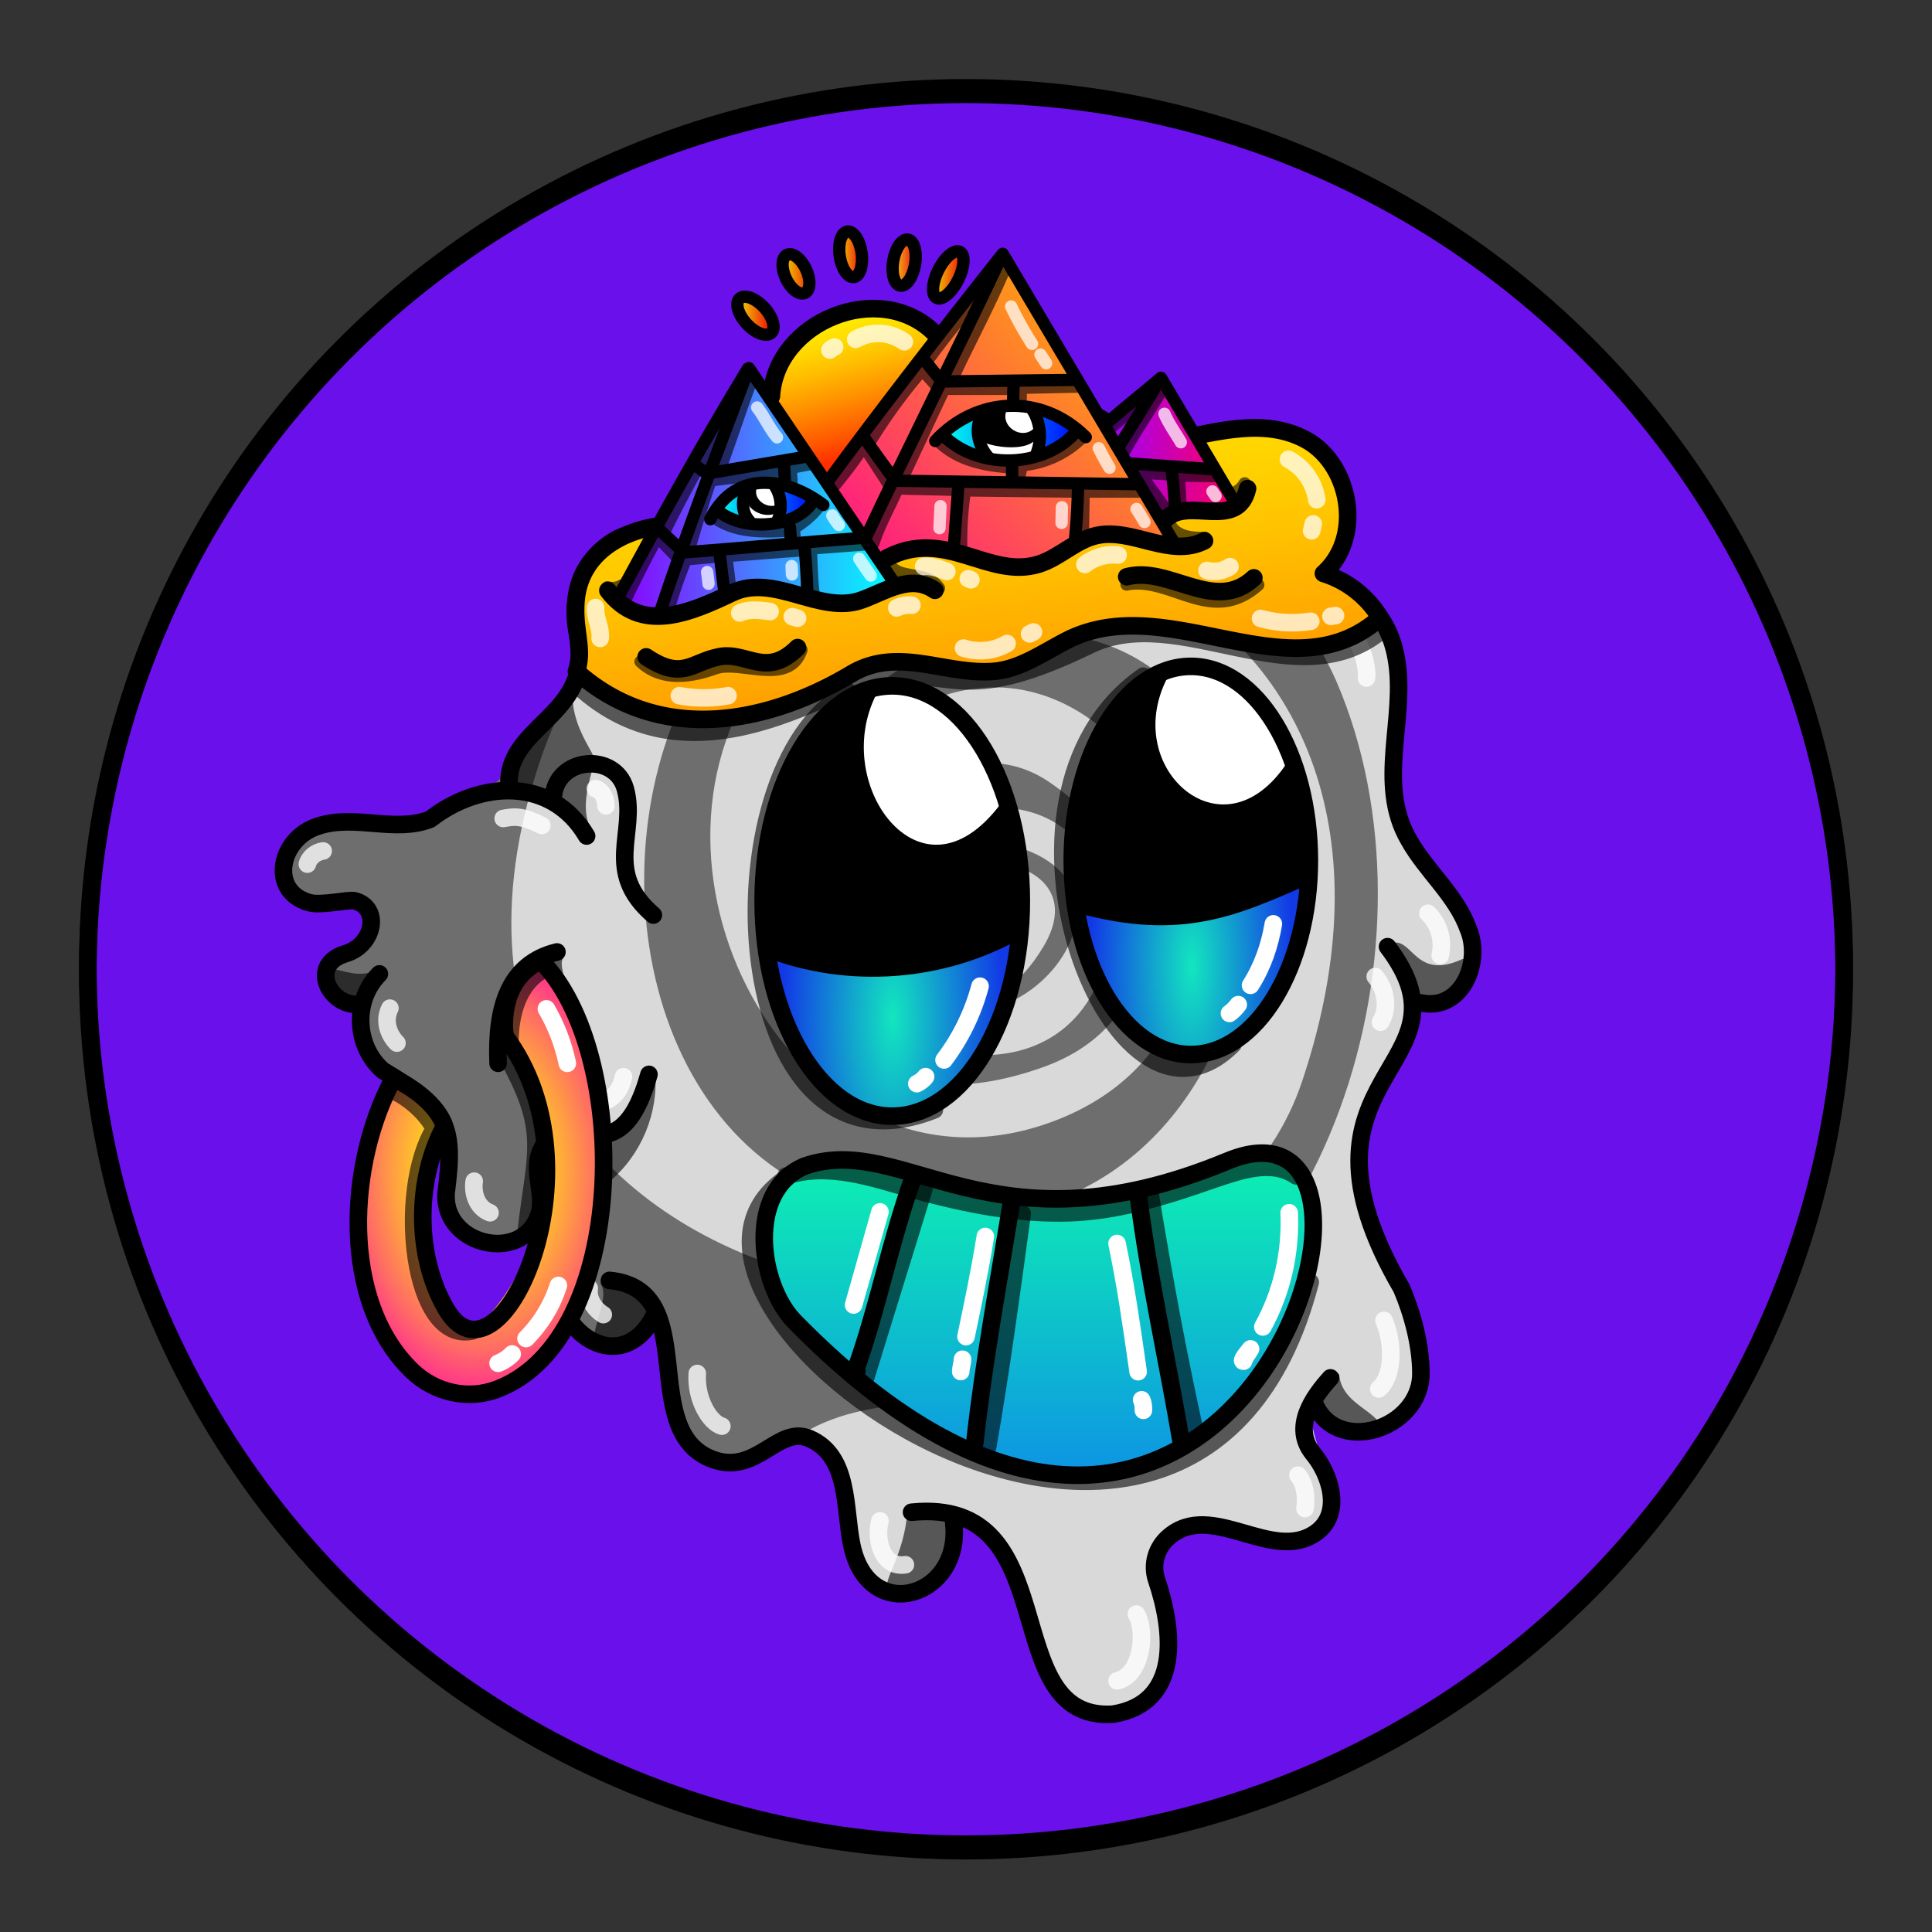 <svg version="1.1" id="Layer_1" xmlns="http://www.w3.org/2000/svg" x="0" y="0" viewBox="0 0 1100 1100" style="enable-background:new 0 0 1100 1100" xml:space="preserve" xmlns:xlink="http://www.w3.org/1999/xlink"><rect x="0" y="0" width="1100" height="1100" fill="#333333" stroke="none"/><style type="text/css">.st302{fill:#6A10EB;stroke:#000000;stroke-width:10;stroke-linecap:round;stroke-linejoin:round;stroke-miterlimit:10;}</style><circle class="st302" cx="550" cy="553.7" r="500"/><path d="M533 208.9c-68 59.6-71 20-121 36.5-19.6 10.9-14 30-9.7 39.6 11 23-51 9-69 40.3-10 18 .1 42-7.5 61.8-9 19.6-34 35-37 52.2-43 48-154 7-119 70.4 6 11 33-6 39 9.1 7 17.5-39 29-21 46.7 18 5 21 39.9 57 63.2 14 20 3 51 19 69.1 35.8 38 46-25 41-34.3 4-39 44-11 22 38.7-23 52 11 74 36.5 56.6 38.5-10.5-14 99.9 89.9 62.9 18 1 28 22 29.8 40.3 6.5 63 54 46 59 8 15.5-34 45 49 47 59.9 11 73 69 42 71 17.9 3-54-3-60.1 2-68.3 18.5-31 71 13 90.8-15.5 14-19.7-31-63.5 8-55.4 94 19 19-101 14-120.4-9-35.5 14-106 47-121.7 18-9 17-35.5 7-52.8-9.5-17-25-30.6-31-48.9-13.5-54 22-102-36-133.3-5-3-7-9.5-4-14.4 17-26 1-66-32-71.4-22-3-44 9-66.5 6.3-43.3-5-79.7-74-126.3-43.1z" style="fill:#6e6e6e"/><path d="M551 531.2c-4 3-8-6-7-10.6 4-11 19.9-5 21 5.1 2 20.5-29 26-35 8.3-21-61 99.7-54 64 5.1-54 90.6-144-47-56-74.4 130.8-41 127 189-29.6 124.6-72-29.7-55-145 2-180.5 135-85 249 165 93 228.2-143 57.5-250.6-133-173-249.8 107-159.7 406.5-57 311 228.4-70.5 210.6-543 143-434-182.1C352 299 516 201 654 250.8c30 0 126.5-31 113 52-33 55 26 7 31 79.3 0 86-26 50 41 148 9 23-7 48-33 45.2-1 40-60 47-9 153.5 38 78-20 102-49.7 72.9-8 15.5 47 92.5-37 69.6-30-10.8-57 1-48 35.8 19 70.6-30 79.7-53 58.5-28-26-21-98-63-99.5 8 29.8-35 59-54 29.1-11-24-6-70-35-79.2 42-25 95-13 141-23.5C757 756 824 534.5 761 388.2c-64-146-280.5-139-361-10.4-65 104-36 285 99 311.6 252 49.5 279.7-339.5 82-329-188 9.9-179 317 14 246.8 76-28 70.5-116 2-162.2-61-41-141 47-97 103.9 65 85 178.5-53 64-70-52-8-65.5 82-9.8 75.2 11-1 21-12 22-23.1 2-29.7-43-31-38-.8 2 11 19.5 14 21 1.8-.2-5-1.2-6.2-8.2-.8z" style="fill:#d9d9d9"/><style>.st40{fill:none;stroke:#000;stroke-width:10;stroke-linecap:round;stroke-linejoin:round;stroke-miterlimit:10}.st98{opacity:.6;enable-background:new}</style><g id="Outline"><path class="st98" d="M793 537c-1 .7-1 2-.5 3 5 10 11 35 25 30 8-2 21-13 18-22.4-.5-1-2-2-3-1.5-26 12-28-11-39-9.4v.3zm-34 274.5c6 5 26 8 25-3-6-7-20.6-12-21.5-26C750 772 744 803 759 811.5zm-219.3 52s1 .5 1 .8c9 13.5-3 36-18 40-34 6-9-6-6-44 .3-5.3 22.3 2.7 23 3.2zM342 731c5 7-4 22-4 33 8 13 29.6-5 33-14.9 2-12-17-21-28-20.2-1 .1-1 1.1-1 2.1zm31-120.2c2 23-8 47-26 61.9-13 10.9-17.5-30.6-8-27.9 6 4.2 28-18.8 34-34zm-157-59.9c-8 6-17 3-25 1-11 5 4 20 13.5 16 5-4 12-9 12-15.7-.5-.2-1.5-.2-.5-1.3zM337 473c-6-10-3-23 0-34 0-1 0-2-.6-2-9-9-23 11-19.8 20.7C318 463 338 475 337 472.8v.2z"/><path class="st98" d="M326 392c-2 29 24 45 7 44-7 2-14 1-15 11-1 11-24 0-24.5-1.3C285 433 317 404.5 326 392zm103-118c-9.9-4-16-16-18-25-4-6-9.9 1-11 6-7 54 29.5 28 29 19zm293 9c16 21 29.5 12 40 20.7 3 4 1 9.6-1 14-3 9-13 9-20 4.1-14.5-5.8-22-22.2-19-38.8z"/><path class="st40" d="M347 729c53.5 5 15 86 59 102 25 9 37-19.8 55-11.9 23 10.1 19.6 40 24 60.7 9.6 46 63 29.6 58-12.8"/><path class="st40" d="M519 861c89-9 47.5 119 114.5 115 39-6 35-47 25-76.5-3-9 0-18.5 7-24.5 24.5-21 59 15.5 84-2.5 15-11 8-33-2-45-12-15 0-32 10-43"/><path class="st40" d="M790 539c53 69.8-64 71 8 194.5 6 14 11 32 11 48.5 0 32-49 47.5-61 16"/><path class="st40" d="M721 287c2 51 64 31 74 88 6 34-11.5 71 7 103 10 18 27 31.5 34 51 8 19-4 47-27 42"/><path class="st40" d="M407 290.6c-16-8-12-29.9-2-41 17-15 40.5-10 61-6 29.8 1 49-29 75-38 50-17 81 55 133 44 23-5 48-11 69 1 25 14 33 55 10 75"/><path class="st40" d="M428 278c-16 26.5-51 17.5-76 28.5-20 10.5-28 33-23 55 10 47-43 51-39 88m25 4.5c1.5-23 35-26 41-5 7 25-13 47 16 72"/><path class="st40" d="M334 476c-20-34-61-31.5-89-9.6-20 8-43-3-64 4-22 7-28 37-5 43.5 6.5 2 23-2 26-1 15 4 11 25-5 30-21 6-10 29 6 29"/><path class="st40" d="M216 554.5c-15 15-14 41 2 55 37 22 41 31 36 69.7-2 31 46 41 53.5 10 2-10.8-4-22 0-33 13-32 44 20 62-44.5"/><path class="st40" d="M327 647.9c25 29.7-.5 47-7 75-10 32.5 34 65 53 25"/><path d="M729 262.5c9 4 16 13 18 22.5m-193-68c12.5 2 24.5 8 34 16m9 9 3 3m-163 10c-5.5-.9-12 .6-15.5 4M362 319.6c-9 2-14 10.7-16 19M339 449c4 1 6 6 6 9.8M308.5 470c-12-6-16-5-22-4M175 492c1-4 5-7 9-7.5m38 89.5c-4 8 0 16 4 19.9m44 78.6c-1 6 1 15 9 18m76-77.5c-3 14-13 14.5-16 16m4.5 119.5c-5-3-9-9-8-15M397 782c-1 14.5 7 28 14 30m90 53.9c-3 12 2 27 14.5 25M636 957c14-3 17-28 11-38m96-60.1c1-7 0-14-4-19m46-49.1c8-6.5 9-25 3-39M786 582c5-8 3-19-3-26m37-12c2-8.5-.6-18-7-24m-56-169c18 6 22 30 21 35" style="opacity:.788;fill:none;stroke:#fff;stroke-width:10;stroke-linecap:round;stroke-linejoin:round;stroke-miterlimit:10;enable-background:new"/></g><defs><radialGradient id="axz" cx="274.03" cy="669.68" r="95.31" gradientTransform="matrix(1 0 0 1.52 0 -350.6)" gradientUnits="userSpaceOnUse"><stop offset="0" stop-color="#ff0"/><stop offset=".09" stop-color="#fff804"/><stop offset=".22" stop-color="#ffe611"/><stop offset=".37" stop-color="#ffc826"/><stop offset=".53" stop-color="#ff9e42"/><stop offset=".71" stop-color="#ff6867"/><stop offset=".9" stop-color="#ff2794"/><stop offset="1" stop-color="#ff00ae"/></radialGradient><style>.axz-2{fill:none;stroke-linecap:round;stroke-linejoin:round;stroke-width:10px;stroke:#000}</style></defs><path d="M284 571.6a39.5 39.5 0 0 1 23.8-24.7c51.9 51.9 50.7 215.3-24.6 244-89.2 17.6-92.9-123.2-59.1-177 12.6 3.9 22.5 14.1 28.2 26.5-19.9 37.1-15.3 95.7 16.6 117.4 0 0 78.6-58.2 15.1-186.2Z" style="fill:url(#axz)"/><path class="axz-2" d="M287.6 590s-5.4-30.7 20.2-43.1c51.9 51.9 50.7 215.3-24.6 244-16.7 6.4-35.5 2.1-48.4-10.2-41.5-39.7-36.9-118.8-10.7-166.8 6.4 3 22.3 11.8 28.4 25.6"/><path class="axz-2" d="M287.6 590c57 75.9-3.7 207.6-33.9 154.8-17.2-30-17.2-72.7-.7-103.5"/><path class="axz-2" d="M317.1 542c-27.5 6.7-34.8 31.7-33.5 63.4"/><path d="M315.9 556.4c-.4-3.7-2.4-8.4.4-13.5m-8.2 9.9c-13.4 8.1-17.6 25-17.8 39.8m-2.6 7.1c25.3 44.6 17.2 55.1 11.8 102.3m-75.3-80.9c8.9 4.2 18.3 12.3 23.2 21.5-21.9 35.5-12.9 122.8 21.5 115.2" style="opacity:.6;stroke:#000;fill:none;stroke-linecap:round;stroke-linejoin:round;stroke-width:10px"/><path d="M317.9 731.9a75.4 75.4 0 0 1-18.4 30.2m-7.9 8.8a22.9 22.9 0 0 1-8 5.3m27.5-201.8a104.3 104.3 0 0 1 11.9 31" style="stroke:#fff;fill:none;stroke-linecap:round;stroke-linejoin:round;stroke-width:10px"/><style>.st40,.st68{fill:none;stroke-width:10;stroke-linecap:round;stroke-linejoin:round;stroke-miterlimit:10;stroke:#000}.st68{opacity:.6;enable-background:new}</style><g id="Diamond_Grillz"><linearGradient id="SVGID_00000158020979588429643290000018342716222877648305_" gradientUnits="userSpaceOnUse" x1="591.196" y1="-432.994" x2="591.196" y2="-128.969" gradientTransform="translate(0 1066)"><stop offset="0" style="stop-color:#0dffaa"/><stop offset="1" style="stop-color:#0d62ff"/></linearGradient><path style="fill:url(#SVGID_00000158020979588429643290000018342716222877648305_)" d="M510.5 800.6c214 157 325-208 159-129-69 33-123-6-175-9-30.5-13-130.5 30.4 16 138z"/><path class="st68" d="M738 669.5c-14-9.6-32-3-47 2-27 9.5-54 18-82 19-29.6 1-59-5-88-12.9-24-7-49.7-16-73.5-8"/><path class="st68" d="M526 677c-11 36-22 71-33 107m89-93c-6 44-12 89-19.7 133M655 681c7.5 46 16 92 26 137"/><path d="M734 690.5c1 22.5-4 45-15 65m-7 12.5c-1 2-3 4-4 7-1 0-1-1 4-7zm-76-60c5 24 8 45 12 73m2 16c1 2 1 4 1 6m-90-99c-3 19-7 38-11 57m-2 12.9c0 2-1 5-1 7M501 690l-15 53" style="fill:none;stroke:#fff;stroke-width:10;stroke-linecap:round;stroke-linejoin:round;stroke-miterlimit:10"/><path class="st68" d="M448 670.5C341 742 680 984 746 730"/><path class="st40" d="M699 661c-135 56-184-17-241 3-33 14-26 67-6 88 253 259 369-141.5 247-91z"/><path class="st40" d="M519.9 670.6c-13 36-20 74-33 110 0-.5 1 0 1 0M576 684c-7.5 46-16 92-21 137.5m93-141.7c6 48 17 96 25 144"/></g><style>.st40{fill:none;stroke-width:10;stroke-linecap:round;stroke-linejoin:round;stroke-miterlimit:10;stroke:#000}.st102{fill:#fff}</style><g id="big_eyes"><ellipse class="st102" cx="678" cy="489.9" rx="67.5" ry="110.5"/><ellipse class="st102" cx="508" cy="513" rx="73.5" ry="122.5"/><radialGradient id="SVGID_00000065789191343214124940000013387809796566389911_" cx="508.413" cy="417.605" r="62.802" gradientTransform="matrix(1 0 0 -2.595 0 1663.197)" gradientUnits="userSpaceOnUse"><stop offset="0" style="stop-color:#12e6bf"/><stop offset="1" style="stop-color:#1239e6"/></radialGradient><path style="fill:url(#SVGID_00000065789191343214124940000013387809796566389911_)" d="M439 540.2C463 707 597 621.5 575.5 524L439 540v.2z"/><radialGradient id="SVGID_00000061441783641086741920000007150631355785008026_" cx="678.644" cy="440.767" r="57.921" gradientTransform="matrix(1 0 0 -2.657 0 1721.31)" gradientUnits="userSpaceOnUse"><stop offset="0" style="stop-color:#12e6bf"/><stop offset="1" style="stop-color:#1239e6"/></radialGradient><path style="fill:url(#SVGID_00000061441783641086741920000007150631355785008026_)" d="M614 514.3c17 129.5 125.5 104 129-14.8L614 514v.3z"/><path d="M653 389.6c-34 27-49 78-39 119 38.5 36 131 0 130.8-17.5 0-17-2-35-6-51.4-5-7-12 29-53 22-34.8.3-36.8-50.2-32.8-72.1zm-164 7.9c-42 18-70 107-46 143.9 42.5 15.5 97 13 135.5-12 8-22-.6-47-5-68.8C518 526 475 459 489 397.5z"/><ellipse class="st40" cx="508" cy="513" rx="73.5" ry="122.5"/><ellipse class="st40" cx="678" cy="489.9" rx="67.5" ry="110.5"/><path class="st40" d="M494.5 393c-29 57 29.9 133 79 68m86.5-77c-29 57 37 113.5 77 53M437 540c46 18 100 14 143-10.8m35-14.2c58 16 89 1 128-16"/><path d="M483 393.9c-81 42.5-70.5 285.5 49 238M651 385c-99 69-17 278 51 209.6" style="opacity:.6;enable-background:new;stroke:#000;fill:none;stroke-width:10;stroke-linecap:round;stroke-linejoin:round;stroke-miterlimit:10"/><path d="M725 526c-2 12-6 24-13 35m-7 11c-1.5 2-3 3.5-5 5m-142-15.5c-4 15-11 29.5-20.5 42M527 613c-1 1.5-3 3-5 4" style="fill:none;stroke:#fff;stroke-width:10;stroke-linecap:round;stroke-linejoin:round;stroke-miterlimit:10"/></g><defs><linearGradient id="zbc" x1="533.15" y1="154.96" x2="569.59" y2="478.86" gradientUnits="userSpaceOnUse"><stop offset="0" stop-color="#ffea00"/><stop offset=".16" stop-color="#ffe600"/><stop offset=".33" stop-color="#ffd900"/><stop offset=".51" stop-color="#ffc300"/><stop offset=".69" stop-color="orange"/><stop offset=".87" stop-color="#ff7e00"/><stop offset="1" stop-color="#ff5e00"/></linearGradient><linearGradient id="zbc-2" x1="352.43" y1="280.63" x2="507.78" y2="280.63" gradientUnits="userSpaceOnUse"><stop offset="0" stop-color="#8c00ff"/><stop offset="1" stop-color="#0ff"/></linearGradient><linearGradient id="zbc-3" x1="481.36" y1="358.51" x2="659.72" y2="187.6" gradientUnits="userSpaceOnUse"><stop offset="0" stop-color="#f09"/><stop offset="1" stop-color="#ffb300"/></linearGradient><linearGradient id="zbc-4" x1="630.14" y1="254.86" x2="702.76" y2="254.86" gradientUnits="userSpaceOnUse"><stop offset="0" stop-color="#9d00ff"/><stop offset="1" stop-color="#ff005e"/></linearGradient><linearGradient id="zbc-5" x1="475.13" y1="170.36" x2="498.34" y2="256.35" gradientUnits="userSpaceOnUse"><stop offset="0" stop-color="#fff700"/><stop offset=".1" stop-color="#fff000"/><stop offset=".26" stop-color="#ffdc00"/><stop offset=".44" stop-color="#fb0"/><stop offset=".64" stop-color="#ff8e00"/><stop offset=".87" stop-color="#f50"/><stop offset="1" stop-color="#ff2f00"/></linearGradient><linearGradient id="zbc-6" x1="409.13" y1="287.55" x2="461.75" y2="287.55" gradientUnits="userSpaceOnUse"><stop offset="0" stop-color="#00fff2"/><stop offset="1" stop-color="#000dff"/></linearGradient><linearGradient id="zbc-7" x1="537.91" y1="246.84" x2="611.63" y2="246.84" xlink:href="#zbc-6"/><linearGradient id="zbc-8" x1="419.87" y1="179.25" x2="439.77" y2="180.17" gradientTransform="rotate(42.6 430.13 179.778)" gradientUnits="userSpaceOnUse"><stop offset="0" stop-color="#f0dc02"/><stop offset="1" stop-color="#f0020a"/></linearGradient><linearGradient id="zbc-9" x1="445.58" y1="156.3" x2="460.91" y2="156.3" gradientTransform="rotate(25 452.446 155.955)" gradientUnits="userSpaceOnUse"><stop offset="0" stop-color="#f0dc02"/><stop offset="1" stop-color="#f02a02"/></linearGradient><linearGradient id="zbc-10" x1="477.48" y1="147.34" x2="490.53" y2="147.34" gradientTransform="rotate(7.8 481.543 146.223)" gradientUnits="userSpaceOnUse"><stop offset="0" stop-color="#f0dc02"/><stop offset="1" stop-color="#f0020e"/></linearGradient><linearGradient id="zbc-11" x1="507.93" y1="149.52" x2="521.18" y2="149.52" gradientTransform="rotate(80.5 514.623 149.667)" gradientUnits="userSpaceOnUse"><stop offset="0" stop-color="#f0dc02"/><stop offset="1" stop-color="#f00226"/></linearGradient><linearGradient id="zbc-12" x1="531.04" y1="156" x2="548.38" y2="156.6" gradientTransform="rotate(63.4 539.882 156.522)" xlink:href="#zbc-10"/><style>.zbc-10,.zbc-16,.zbc-9{stroke:#000;stroke-linecap:round;stroke-linejoin:round}.zbc-9{stroke-width:10px}.zbc-10,.zbc-16,.zbc-9{fill:none}.zbc-10,.zbc-16{stroke-width:7px}.zbc-16{opacity:.6}</style></defs><path d="M386.7 298.6c-26.3 0-55.4 12.9-58.6 42.2-1.9 17.5 4.6 28.3.1 41.5 46.7 41.6 107.9 30.4 156.5 1.4 26.7-15.9 53.8 1 81.6-1.5 14.8-1.4 27.6-10.6 40.8-17.4 57.5-29.7 126.8 31.7 177.7-12.2l1-.9a57.9 57.9 0 0 0-32.3-25.2c23.2-20.8 15.3-62.4-10-76.1-21.3-11.5-45.6-5.7-69-1-52.5 10.5-82.9-60.6-133-44-26.1 8.6-45.2 39.1-75 38-20.5-4.1-44-9.4-61 6-10.6 11.3-14.1 33.1 1.7 41.2" style="fill:url(#zbc);stroke-width:10px;stroke-linecap:round;stroke-linejoin:round;stroke:#000"/><path d="M352.4 339.3q35.1-65.7 74.1-129s82.8 123 81.3 122.6c-29.1 25.8-56.8-6.7-88.3 4-21.1 7.2-49.3 26.4-67.1 2.4Z" style="fill:url(#zbc-2)"/><path d="M470.4 273.6c29.8-41 68.1-89.8 100.5-128.8 0 0 96.9 163.9 95.8 164-27.5.3-30.2-16.3-60.9 4.1-41.2 27.4-61.7-13.9-103.7 7Z" style="fill:url(#zbc-3)"/><path d="M630.1 242a167.9 167.9 0 0 1 30.7-27s42.9 72.5 41.9 72.3c-13.3 5.5-29.8-1.9-41.7 7.4Z" style="fill:url(#zbc-4)"/><path d="M471.9 273.3c-10.2-14.2-24.3-32.2-34.3-46.6 5.3-39.1 63-68.7 95.8-35.9Z" style="fill:url(#zbc-5)"/><path d="M461.8 284.1c-16-11.6-42.4-11.7-52.7 7.2 13.1 12.4 44 9.7 52.7-7.2Z" style="fill:url(#zbc-6)"/><path d="M611.6 244.6c-28.5-28.6-73.9-1.2-73.7 3.2 20 18.9 55.9 19.9 73.7-3.2Z" style="fill:url(#zbc-7)"/><path d="M425.8 279c-7 9.4 3.9 25.1 14.5 17.2 11.1-10.3-2.3-31.2-14.5-17.2ZM561 234.1c-15.4 22.9 6 32.8 24.8 25.7 23.1-34.6-21.6-30.6-24.8-25.7Z" style="fill:#fff"/><path d="M431.3 276.8c-3.4 6.6 4.4 13 10.8 10.8a13.7 13.7 0 0 1 .9 4c-10.1 6.2-26.9-7.4-11.7-14.8Zm142.4-44.4c-5.9 10.4 9.8 19.9 16.3 9.8 6 15.9-22.5 13.6-30.5 9.3-3.8-5-1.6-13.6 3.2-17.8Z"/><path class="zbc-9" d="M641.5 328.4c24.2-6.5 50.2 21.4 72.4.6m-259.8 39.7c-17.8 17.8-28.9 2.1-44.6 5.2s-21 13.9-41.6.1m-21.8-37.8c18.8 24.9 46.7 12.8 70.7 1.4s49.9 12.5 73.6 4.1c13.6-4.8 28-15.2 41.9-5.6m-27.4-18.4c33.4-17.6 57.9 12.4 86.6 3.5 11.8-3.7 20.9-13.7 32.9-16.3 20.2-4.5 42 13.1 61.4 3m-22-12.4c12.7-12.9 40.9 6.9 46.5-17.3"/><path class="zbc-10" d="M375.4 349.6c16.1-48.1 33-92.2 51-140l84.1 124.2m-84.7-123.9c-27.7 45.7-50.5 87-73.2 128.9m140.3-32.6c24.2-51.6 53.5-109.3 78-161.7l97.5 164.4m-97.5-164.4c-33.8 42.6-69.2 88.3-99 128.8m165.5-19.7c8-12.7 15.9-25.6 23.6-38.5l42.3 71.4M661 215.1c-9.9 8.5-21.3 17.5-31.1 26"/><path class="zbc-9" d="M439.2 225.6c2.6-42.7 61.7-66.8 92.8-36"/><ellipse cx="430.1" cy="179.7" rx="6.8" ry="13.3" transform="rotate(-42.6 430.182 179.688)" style="fill:url(#zbc-8);stroke-width:7px;stroke-linecap:round;stroke-linejoin:round;stroke:#000"/><ellipse cx="453.2" cy="156.3" rx="6.3" ry="12" transform="rotate(-25 452.352 156.126)" style="fill:url(#zbc-9);stroke-width:7px;stroke-linecap:round;stroke-linejoin:round;stroke:#000"/><ellipse cx="484" cy="147.3" rx="6.3" ry="13.1" transform="rotate(-8.1 466.442 143.817)" style="fill:url(#zbc-10);stroke-width:7px;stroke-linecap:round;stroke-linejoin:round;stroke:#000"/><ellipse cx="514.6" cy="149.5" rx="13.3" ry="6.3" transform="rotate(-80.5 514.71 149.408)" style="fill:url(#zbc-11);stroke-width:7px;stroke-linecap:round;stroke-linejoin:round;stroke:#000"/><ellipse cx="539.7" cy="156.3" rx="14.7" ry="6.3" transform="rotate(-63.4 539.976 156.233)" style="fill:url(#zbc-12);stroke-width:7px;stroke-linecap:round;stroke-linejoin:round;stroke:#000"/><path class="zbc-10" d="M404.4 295.6c15.5-30.6 46.1-22 64.4-8.1"/><path class="zbc-10" d="M408.6 290.7c14.8 12.4 45.3 9.9 54.3-5.3m-68-21 7.6 5.2 57.7-9.8m72.3-8.7c22.9-25 60.2-27.7 85.7-2.2"/><path class="zbc-10" d="M536.7 247.6c19.9 20.2 58.1 19.4 76.5-2.3m-121.4 60.9c-35.2 2.5-64.8 5.6-102.5 8.3l-15-13.9m35.2 13 3 24.3m45.5-27.5c.9 9.3 1.4 18.6 1.7 28m-9.4-30-.5-8.1m-2.9-26.7-.5-8.2"/><path class="zbc-10" d="M491.5 248.4c5.9 8.5 12 17 18.2 25.3l138.1 2m-121.9-71.2 10.3 12.7 76-.9m-66.5 59.4-2.4 32.9m70.5-32.1c-.2 10.8-.8 21.6-1.9 32.3m-35.7-35.5.1-9.5m.5-34.7.3-11.4m65.5 46.1 47 3.3m-20.6 22c-.4-7.3-1-14.6-2-21.8m-106.8-32.6c-5.8 7.4-3.8 18.3 2.1 25.1m25.4-26.7a28 28 0 0 1 2.4 25.3m-164.8 20c-3.1 5.6-3.2 13.1 1.2 18m14-20.7a20.9 20.9 0 0 1 2.1 20.9"/><path class="zbc-16" d="M364.7 376.7c11.6 11.1 28.1 9.1 42.4 3.9s42 10.5 49.2-10.5m185.1-37.3c25.4-5 48.3 24 75 .2m-210.5-12.6c5.2 10.5 21.8 3.9 28.7 14.5M666 298.3c3.5 7.4 12.8 8.2 20 7.9m-329.8 35c5.8-12 11.8-23.9 18.1-35.6l10.8 11.3m-4.6 30.5a290 290 0 0 1 10-28.9l17.4-1.6m7.8 18.3c-.6-6.2-1.4-12.4-2.3-18.6l43.3-3.3m6.4 24.3c-.9-8.4-1.1-16.8-1.4-25.3l30.4-2.3m-84.9-15c11.2 7.8 25.6 8 38.8 7.3m20.2-14c-3.7 5.1-8.9 9.2-14.4 12.6a44.3 44.3 0 0 1 .6 5.1m-1.7-29.5a84.2 84.2 0 0 0-.7-10.1l11.1-2.1m-33.2-48c-6.6 17.7-11.4 32.9-17.6 49.7m.2-23.3c-11.6 20.4-21.3 38-31.1 57.7m95.4-23.6a270.9 270.9 0 0 0 17.1-22.8l13.6 21m-10.7-22.7a316.7 316.7 0 0 1 30.3-41.7l7.7 8.6m23.4-49.3c-9.4 10.9-18.5 22.2-27.1 33.9m-31.8 105.5c3.4-10.8 9.3-20.8 13.7-31.2l33.6.8m2.7 34.5a195.2 195.2 0 0 1 2.1-34.2l62.3.7m4.8 24.1.5-24.1h32.1m-114.4-28.4c10.1 9.9 24.5 13.3 38.2 14.4"/><path class="zbc-16" d="m514.4 270.9 23.2-49.5h39m4.5 7.5.1-8.1 33.2-.7m1.3 29.4a55.7 55.7 0 0 1-34 15.4l-1.5 7.4m-7.7-120.4c-9.3 22.1-19.6 41-29.5 62.1m105.2 15.9-15.4 13.3m28.9-21.5c-7.9 13.1-14.6 22.9-21.5 35.1m68.5 18.4a13.1 13.1 0 0 1-6 5.4m-356.9 53.8a10.5 10.5 0 0 0 8.1-1m309.9-43c-4.8-7.5-10.1-13.8-14.9-21.4l16.7 1.1m6.6 18.8-1-18.1 20.3.3m-298.8 40.5c3.6-12.8 7.6-25.5 11.9-38.1l39.4-4.8"/><path d="M328.5 390c67 62.3 148.7-2.8 174.4-4.9 41.8-3.5 47.1 16.3 117.7-17.9 51-24.7 117.4 31.6 166-8.2" style="opacity:.6;fill:none;stroke-width:10px;stroke-linecap:round;stroke-linejoin:round;stroke:#000"/><path d="M733.6 261.5a31.2 31.2 0 0 1 16.1 23m-2 13.8-.9 3.9m-29.1 49.9a67.4 67.4 0 0 0 28.6 1.6m11.5-2.8 2.6-.4m-73.2-25.7a16.4 16.4 0 0 0 13.1-2.2m-63.7-6.6a26.7 26.7 0 0 0-18.9 5.4m-91.8 1.1c4.5-.4 9 1.3 13.2 2.9m12.2 4.1 1.5.6m-4.2 38.9a30.8 30.8 0 0 0 24.8-2.6m12.8-5.5 2.2-1.1M421.2 349c5.3-2.4 11.5-1.6 17.3-.8m12.6 2.9 3 .9m56.5-5.9a15.9 15.9 0 0 1 8.6-1.5m-180.1 1.3c-.4 6 3.3 11.7 2.6 17.6m45.1 32.6a75.9 75.9 0 0 0 27.7 0m100.4-201.5a25.9 25.9 0 0 0-27.7-1.4m-12 4.4a8.3 8.3 0 0 0-2.7 1.7" style="stroke:#fff;opacity:.73;fill:none;stroke-width:10px;stroke-linecap:round;stroke-linejoin:round"/><path d="M431.1 232c4.2 5.4 6.9 11.8 11.3 17m31.5 44.5a32.3 32.3 0 0 0 3.7 5.4m11.6 19.2q3.2 4.9 6.6 9.6m-45.1-5.4.2 4.8m-48.3-1.4c.3 2.2.6 4.4.8 6.7m172.3-157.9a192.9 192.9 0 0 0 11.9 21.3m4.8 6.1 3.2 4.9m30 48.4c1.9 3.8 3.9 7.5 6.1 11.1m15.4 23.5c1.6 2.4 3.1 4.9 4.5 7.4m-47-8.4-.2 8.9m-68.9-9.5-.6 12.5M663 235.6c2.4 5.7 6.2 10.8 9.3 16.2m18 28 1.8 2.6" style="stroke:#fff;opacity:.73;stroke-width:7px;fill:none;stroke-linecap:round;stroke-linejoin:round"/>
<circle cx="550" cy="550" r="500" style="fill:none;stroke:#000;stroke-width:10;stroke-linecap:round;stroke-linejoin:round;stroke-miterlimit:10"/></svg>